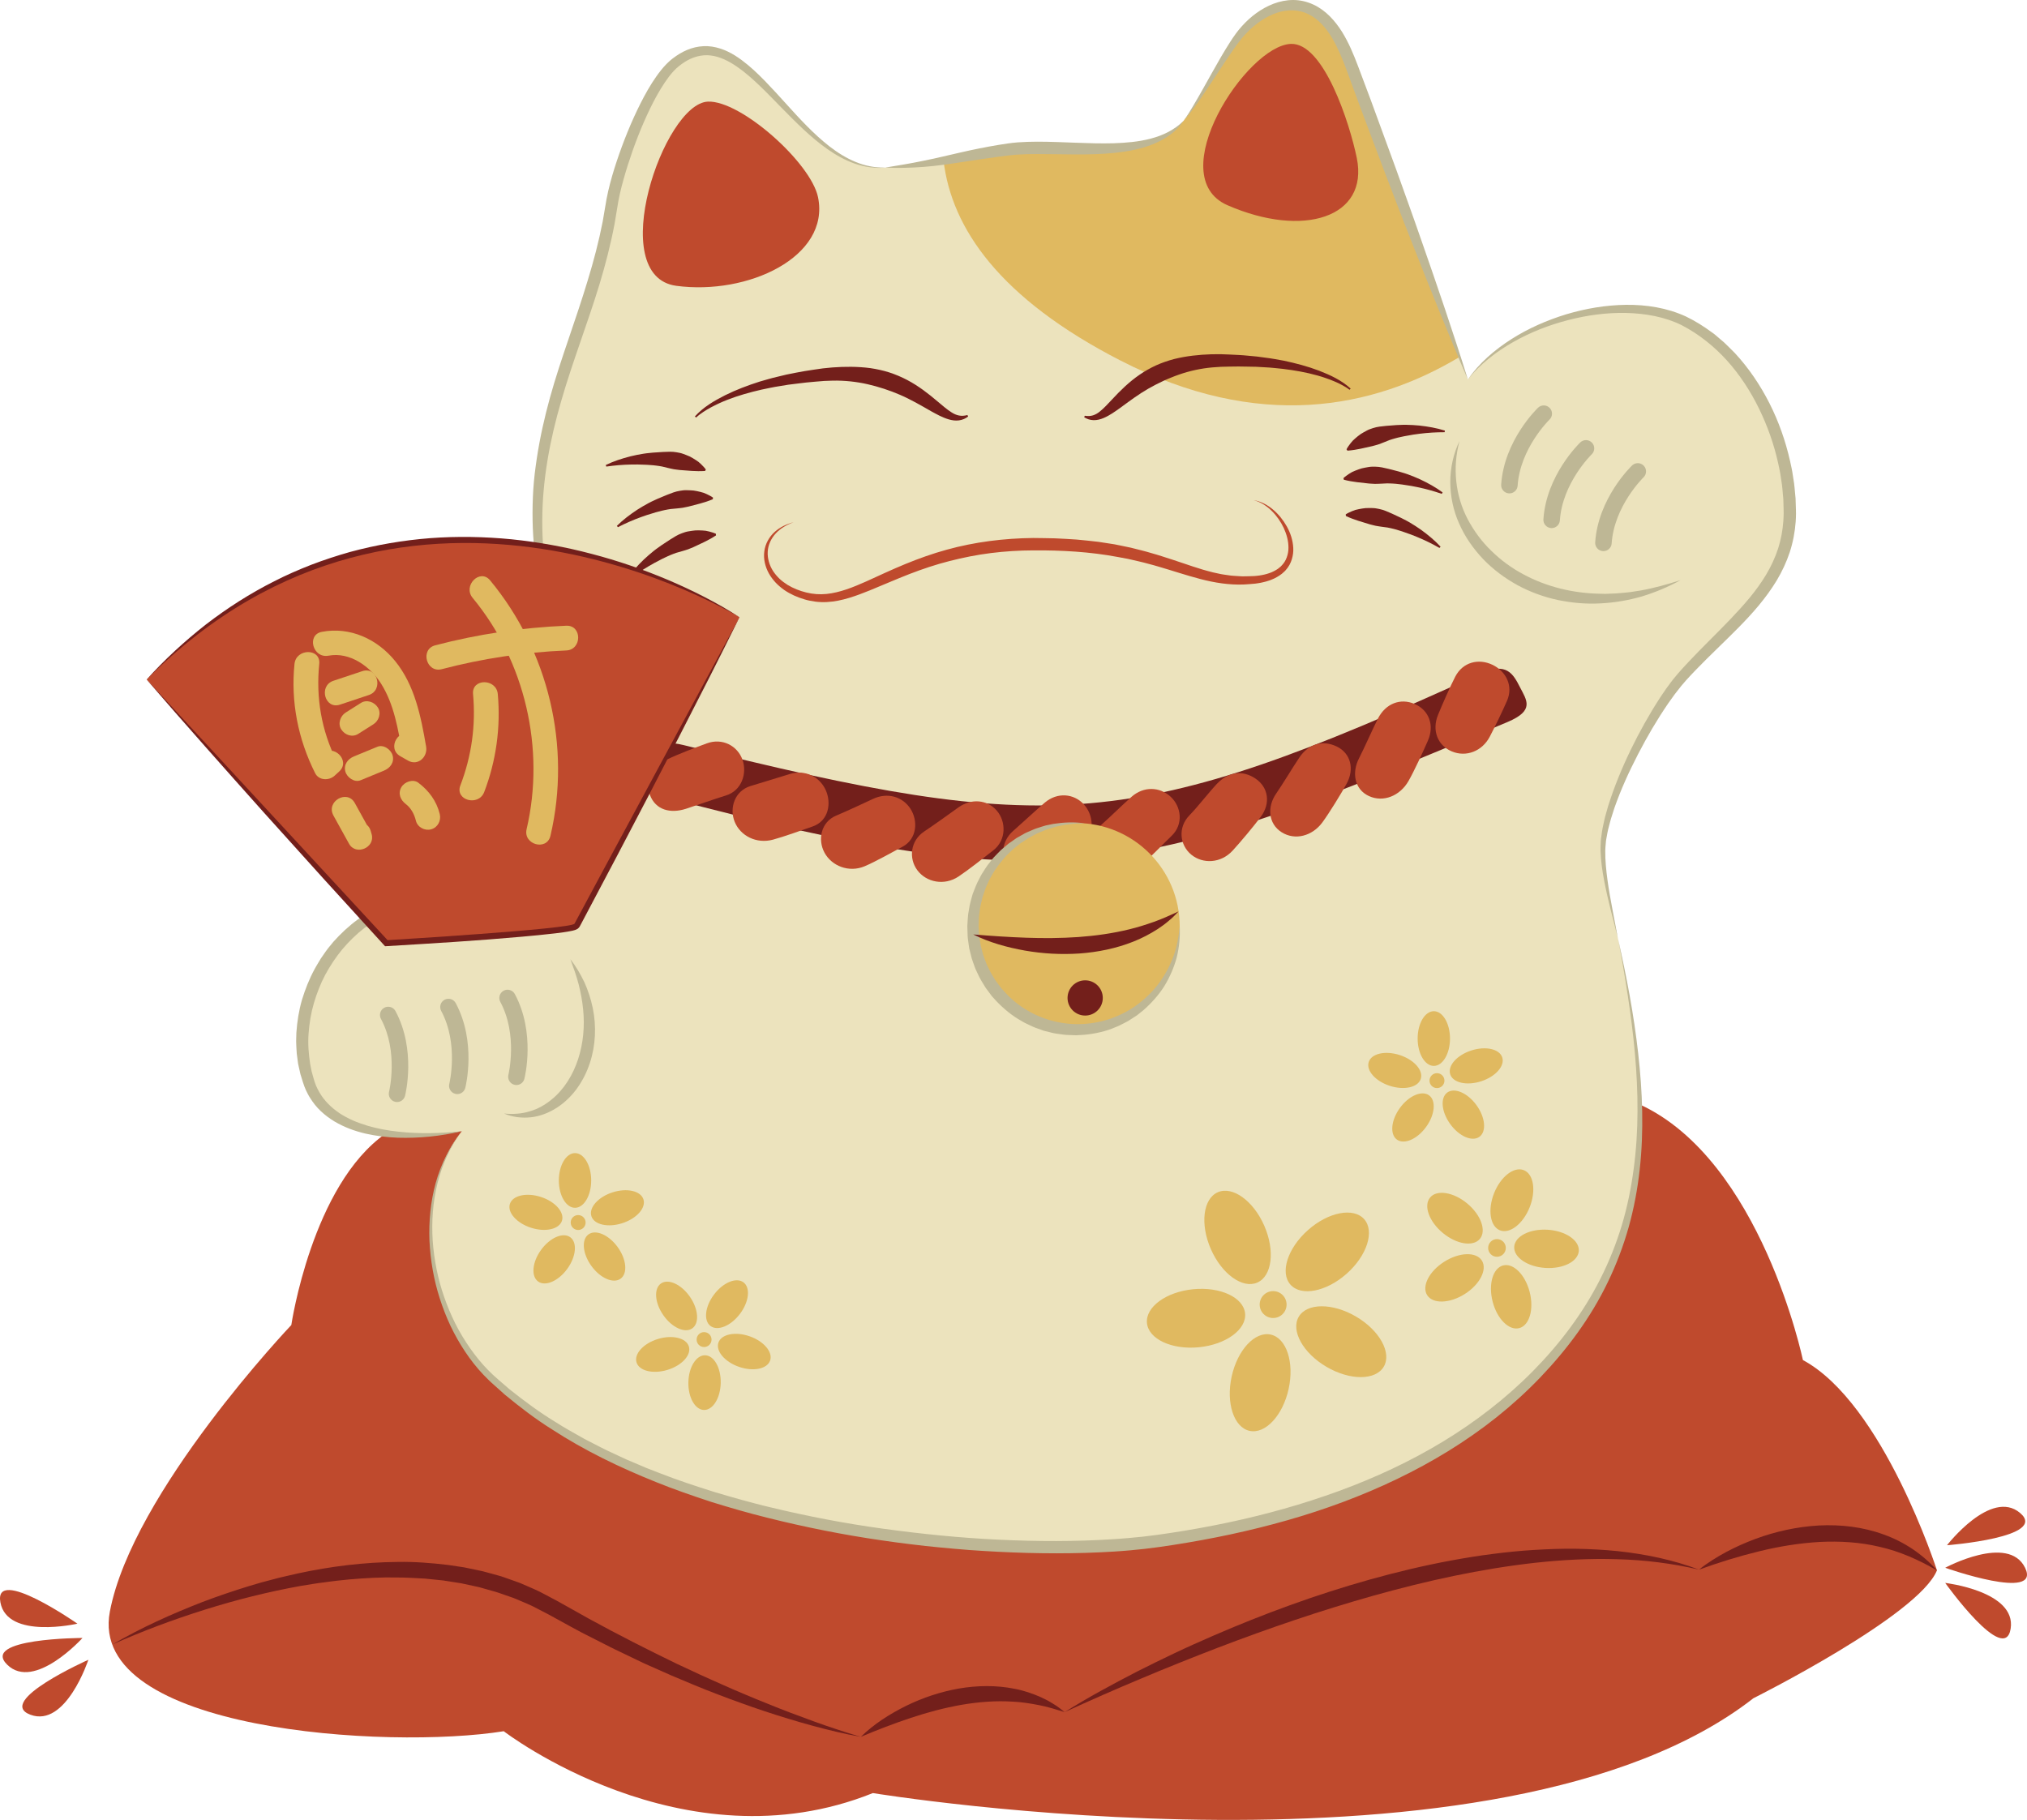 <?xml version="1.0" encoding="UTF-8"?>
<svg id="_图层_2" data-name="图层 2" xmlns="http://www.w3.org/2000/svg" viewBox="0 0 1472.44 1322.2">
  <defs>
    <style>
      .cls-1 {
        fill: #731f1b;
      }

      .cls-2 {
        fill: #bf4a2d;
      }

      .cls-3 {
        fill: #e0b960;
      }

      .cls-4 {
        fill: #ece3bd;
      }

      .cls-5 {
        fill: #beb795;
      }
    </style>
  </defs>
  <g id="_元素" data-name="元素">
    <path class="cls-2" d="M280.31,823.45c-53.71,37.34-68.69,139.2-68.69,139.2,0,0-115.35,121.34-131.82,208.22-16.48,86.88,202.23,100.37,286.12,86.88,0,0,130.33,100.37,268.14,44.94,0,0,455.4,74.9,639.65-68.91,0,0,119.84-59.92,133.32-92.88,0,0-38.95-121.34-97.37-152.8,0,0-30.34-145.22-118.53-185.71-88.19-40.49-910.82,21.04-910.82,21.04Z"/>
    <path class="cls-4" d="M490.52,45.56c-20.29,16.12-42.44,77.53-46.21,103.17-10.42,70.81-42.82,122.97-51.83,193.97-9.01,71,10.05,153.64,72.36,188.85-48.2,21.57-84.02,68.73-91.87,120.95-39.5-11.48-84.92-3.8-116.16,22.96-31.24,26.76-45.77,72.75-32.23,111.58,13.54,38.84,70.33,41.75,110.87,34.8-39.14,49.97-24.42,136.44,21.97,179.76,120.84,112.85,373.8,133.25,483.12,118.02,109.32-15.23,219.95-53.41,290.85-138,70.9-84.59,69.13-178.84,43.94-299.6-4-19.16-11.01-45.34-10.99-64.91,.05-33.48,35.54-100.94,57.92-125.83,35.28-39.24,77.73-66.08,77.9-118.84,.17-52.77-27.44-112.8-73.9-137.82-46.46-25.02-128.75-1.48-160,41.03,1.42,3.83-55.16-148.64-83.85-225.98-7-18.85-16.72-40.26-36.26-45.03-16.94-4.14-34.22,6.68-45.24,20.19-11.02,13.51-30.08,49.53-41.17,62.99-25.74,31.24-89.26,15.59-127.37,20.77-38.2,5.19-51.28,10.95-89.34,13.19-64.44,3.79-99.87-118.02-152.52-76.2Z"/>
    <path class="cls-1" d="M1234.2,1140.36c2.99-2.49,6.2-4.67,9.46-6.79,3.26-2.13,6.64-4.04,10.06-5.91,6.86-3.68,14-6.86,21.34-9.59,14.67-5.45,30.24-8.87,46.1-9.79,15.83-.82,32.07,1.02,47.08,6.52,15.04,5.34,28.58,14.48,38.8,26.11-13.43-7.77-27.12-13.84-41.51-17.09-14.3-3.44-29.03-4.3-43.72-3.58-14.7,.85-29.42,3.23-43.99,6.81-14.59,3.55-29.07,8.03-43.61,13.31Z"/>
    <path class="cls-1" d="M773.37,1243.86c17.07-10.72,34.83-20.27,52.73-29.52,8.99-4.56,18.05-8.98,27.16-13.31,9.1-4.34,18.33-8.41,27.57-12.46,37.02-16.05,75.04-30.02,114.01-40.95,19.49-5.45,39.2-10.18,59.14-13.87,9.97-1.83,19.97-3.5,30.04-4.75,10.06-1.3,20.16-2.35,30.3-2.94,10.13-.6,20.28-1.02,30.44-.87,10.15,.18,20.3,.71,30.4,1.73,20.16,2.18,40.18,6.3,59.04,13.43-19.62-4.57-39.51-7.05-59.44-7.56-19.92-.65-39.84,.46-59.62,2.59-39.58,4.44-78.62,13.03-117.05,23.78-38.43,10.8-76.32,23.72-113.73,38.04-9.37,3.55-18.65,7.3-27.97,11-9.31,3.71-18.58,7.55-27.82,11.45-18.52,7.73-36.89,15.84-55.2,24.22Z"/>
    <path class="cls-1" d="M625.29,1261.84c9.54-9.31,20.9-16.55,32.86-22.49,12-5.9,24.9-10.21,38.26-12.59,13.35-2.3,27.25-2.54,40.65,.17,6.7,1.26,13.2,3.49,19.36,6.24l4.54,2.24c1.48,.81,2.91,1.7,4.33,2.58,2.9,1.66,5.5,3.84,8.1,5.86-6.39-1.94-12.52-3.91-18.82-5.09-6.27-1.2-12.48-2.21-18.76-2.49-12.5-.82-24.98,.2-37.34,2.29-12.35,2.19-24.61,5.42-36.75,9.47-12.16,4.02-24.2,8.67-36.42,13.8Z"/>
    <path class="cls-1" d="M81.54,1194.79c20.79-12.17,42.87-22.09,65.38-30.87,11.3-4.29,22.76-8.17,34.34-11.73l8.72-2.56c2.92-.82,5.86-1.54,8.79-2.32l4.4-1.15,4.43-1.03,8.87-2.04c23.75-5.1,48.05-8.16,72.54-8.32,12.24-.23,24.51,.74,36.71,2.22l9.13,1.37,2.28,.34,2.26,.47,4.53,.95,4.53,.95,2.26,.48c.75,.18,1.49,.4,2.24,.6l8.93,2.45c1.49,.39,2.97,.83,4.42,1.38l4.37,1.55,4.37,1.55c1.46,.51,2.92,1.02,4.33,1.67,5.66,2.51,11.44,4.77,16.84,7.83,2.72,1.44,5.53,2.88,8.18,4.33l7.83,4.37,15.65,8.77c20.97,11.5,42.31,22.32,63.85,32.76l16.27,7.58c2.71,1.28,5.43,2.51,8.18,3.7l8.2,3.65c5.44,2.5,10.97,4.8,16.48,7.14,5.5,2.39,11.07,4.58,16.62,6.83,11.08,4.57,22.32,8.75,33.59,12.85l8.48,3.01,8.53,2.87c5.7,1.89,11.42,3.74,17.2,5.38-11.86-2.07-23.59-4.94-35.22-8.1-11.63-3.18-23.17-6.71-34.62-10.5-5.72-1.92-11.44-3.85-17.09-5.94-5.67-2.06-11.36-4.07-16.98-6.29-11.3-4.25-22.4-9-33.53-13.68l-16.56-7.34c-2.77-1.2-5.49-2.51-8.21-3.82l-8.17-3.92-8.17-3.92c-2.73-1.3-5.39-2.72-8.09-4.07l-16.15-8.21c-5.34-2.81-10.61-5.77-15.91-8.66l-7.94-4.36c-2.63-1.42-5.19-2.69-7.79-4.04-5.09-2.84-10.56-4.91-15.89-7.24-1.32-.61-2.71-1.07-4.09-1.54l-4.13-1.43c-2.77-.91-5.47-2.02-8.31-2.72l-8.43-2.39c-.7-.19-1.4-.41-2.11-.59l-2.14-.46-4.29-.93-4.29-.93-2.15-.46-2.17-.34-8.69-1.37-2.17-.34-2.19-.22-4.38-.45-4.38-.45-2.19-.23-2.2-.12c-5.88-.31-11.75-.69-17.65-.68-11.79-.28-23.62,.39-35.42,1.41l-8.84,.92c-2.95,.29-5.88,.8-8.83,1.14-5.9,.68-11.75,1.75-17.62,2.67-23.41,4.23-46.61,10.03-69.43,17.21-22.83,7.16-45.33,15.54-67.3,25.34Z"/>
    <path class="cls-3" d="M814.03,261.97c100.12,51.41,182.93,35.2,246.19-2.61-15.17-40.89-55.16-148.66-77.8-209.68-7-18.85-16.72-40.26-36.26-45.03-16.94-4.14-34.22,6.68-45.24,20.19-11.02,13.51-30.08,49.53-41.17,62.99-25.74,31.24-89.26,15.59-127.37,20.77-20.22,2.75-33.4,5.65-46.97,8.11,5.86,49.17,40.74,100.15,128.61,145.27Z"/>
    <path class="cls-2" d="M514.22,73.83c-32.18,1.34-74.9,126.83-22.97,133.82,51.93,6.99,111.85-20.97,102.99-64.32-5.11-25.01-56.06-70.5-80.02-69.5Z"/>
    <path class="cls-2" d="M937.65,31.89c-32.18,1.34-93.97,96.27-45.94,117.23,54.93,23.97,102.73,9.01,93.88-34.34-5.11-25.01-23.97-83.89-47.94-82.89Z"/>
    <path class="cls-5" d="M1175.34,682.02c-1.7-7.02-3.56-13.99-5.32-21-1.73-7.01-3.38-14.06-4.73-21.19-1.36-7.12-2.4-14.34-2.65-21.7-.09-1.84,.1-3.7,.14-5.56,.06-.93,.04-1.87,.16-2.78l.38-2.74c.29-1.82,.43-3.68,.84-5.46l1.15-5.38c.33-1.81,.9-3.55,1.37-5.31,.5-1.76,.96-3.53,1.49-5.28,1.17-3.45,2.2-6.96,3.49-10.37,1.29-3.4,2.48-6.86,3.91-10.2,1.38-3.37,2.74-6.75,4.26-10.05,5.9-13.31,12.67-26.21,20.16-38.73,1.87-3.13,3.86-6.2,5.81-9.29l3.09-4.55,1.55-2.27,1.64-2.22c1.11-1.48,2.16-2.98,3.34-4.43l3.58-4.3c2.41-2.78,4.88-5.44,7.37-8.11,9.97-10.62,20.43-20.63,30.32-30.95,4.93-5.18,9.76-10.4,14.25-15.83,4.47-5.45,8.59-11.12,12.15-17.07,3.53-5.97,6.43-12.24,8.56-18.76,2.09-6.53,3.34-13.29,3.8-20.14,.18-1.71,.14-3.43,.22-5.15,.04-1.72-.07-3.49-.1-5.24l-.14-5.25-.47-5.24c-.18-1.75-.27-3.5-.51-5.24l-.79-5.21c-.44-3.49-1.23-6.92-1.96-10.37-3.02-13.75-7.75-27.13-13.92-39.77-6.18-12.64-13.92-24.54-23.3-34.97-9.39-10.37-20.53-19.25-32.82-25.63-12.36-6.12-26.49-8.6-40.56-8.92-14.12-.3-28.34,1.64-42.12,5.22-13.8,3.55-27.21,8.82-39.67,15.86-6.23,3.52-12.21,7.51-17.78,12.02-5.59,4.49-10.78,9.54-15.26,15.21,8.25-11.91,19.49-21.58,31.76-29.37,12.3-7.81,25.79-13.71,39.76-17.97,14-4.18,28.58-6.67,43.34-6.87,14.71-.15,29.78,2.13,43.55,8.48,6.81,3.28,13.08,7.24,19.08,11.68,1.57,1.02,2.91,2.32,4.34,3.5l4.25,3.62c2.72,2.53,5.28,5.22,7.93,7.83,10.09,10.9,18.42,23.31,25.11,36.49,6.67,13.2,11.61,27.24,14.88,41.65,.79,3.61,1.63,7.22,2.11,10.89l.85,5.48c.27,1.83,.38,3.68,.57,5.53l.52,5.53,.18,5.56c.04,1.86,.16,3.7,.13,5.58-.08,1.89-.02,3.78-.22,5.66-.54,7.54-1.97,15.06-4.32,22.27-2.39,7.2-5.62,14.08-9.47,20.51-7.77,12.86-17.64,23.97-27.85,34.33-10.23,10.36-20.78,20.17-30.72,30.46-2.47,2.57-4.95,5.17-7.31,7.8l-3.4,3.97c-1.12,1.34-2.17,2.78-3.26,4.15l-1.63,2.09-1.55,2.16-3.1,4.33c-1.97,2.96-3.99,5.9-5.89,8.92-7.65,12.06-14.52,24.65-20.78,37.52-1.61,3.2-3.05,6.47-4.52,9.73-1.52,3.24-2.79,6.58-4.17,9.88-1.38,3.3-2.49,6.69-3.75,10.03-.58,1.69-1.08,3.39-1.62,5.09-.51,1.7-1.13,3.39-1.53,5.11l-1.33,5.15c-.48,1.72-.67,3.46-1.03,5.2l-.48,2.61c-.16,.87-.17,1.74-.26,2.61-.11,1.75-.38,3.47-.36,5.25-.08,7.08,.67,14.23,1.63,21.34,.96,7.12,2.26,14.21,3.6,21.3,1.32,7.09,2.74,14.18,4,21.28Z"/>
    <path class="cls-5" d="M335.45,821.84c-8.48,11.26-14.29,24.32-17.66,37.88-3.37,13.59-4.35,27.69-3.47,41.62,1,13.92,3.71,27.73,8.31,40.88,2.27,6.58,4.96,13.01,8.05,19.23,3.14,6.2,6.69,12.17,10.66,17.85,3.98,5.66,8.3,11.09,13.14,16,2.44,2.44,4.89,4.83,7.59,7.08l7.91,6.84c10.9,8.69,22.12,17.02,34.08,24.23,5.84,3.82,12.02,7.09,18.06,10.58,1.5,.89,3.05,1.7,4.61,2.49l4.66,2.4c3.12,1.57,6.17,3.27,9.34,4.73l9.49,4.44c1.59,.73,3.15,1.51,4.76,2.2l4.82,2.05,9.64,4.11,9.77,3.8c13.02,5.1,26.32,9.48,39.65,13.69,6.73,1.91,13.4,4.02,20.16,5.82,6.77,1.78,13.5,3.68,20.33,5.25,27.21,6.59,54.75,11.86,82.5,15.66,27.75,3.79,55.65,6.64,83.62,7.92,27.96,1.35,56.01,1.45,83.86-.4,3.48-.27,6.96-.45,10.43-.78l10.4-1.01,10.35-1.28,10.38-1.51c13.83-2.11,27.6-4.59,41.28-7.49,27.35-5.79,54.33-13.32,80.53-22.92,26.2-9.59,51.6-21.38,75.42-35.83,23.79-14.46,46-31.55,65.54-51.37,19.52-19.81,36.49-42.26,48.97-67.11,6.27-12.4,11.44-25.36,15.46-38.69,4.01-13.34,6.77-27.05,8.62-40.88,3.75-27.7,3.4-55.91,.92-83.86-1.24-13.99-3.02-27.93-5.13-41.83-2.07-13.91-4.5-27.77-7.14-41.59,3.09,13.73,5.96,27.51,8.48,41.37,2.48,13.86,4.58,27.8,6.16,41.82,3.17,28,4.21,56.42,1.09,84.63-1.58,14.09-4.19,28.09-8.03,41.79-3.87,13.68-8.93,27.05-15.14,39.87-12.36,25.71-29.56,48.88-49.23,69.39-9.86,10.26-20.42,19.84-31.54,28.72-11.13,8.87-22.82,17.01-34.92,24.48-24.2,14.94-50.01,27.14-76.57,37.09-26.59,9.95-53.97,17.57-81.65,23.53-13.85,2.97-27.78,5.52-41.76,7.69l-10.5,1.56-10.59,1.34-10.61,1.06c-3.54,.34-7.08,.54-10.61,.81-28.32,1.81-56.65,1.63-84.89,.2-7.07-.29-14.11-.87-21.17-1.3-7.04-.63-14.1-1.09-21.12-1.85l-10.55-1.07-10.53-1.24c-7.03-.78-14.02-1.84-21.02-2.81-27.98-4.04-55.75-9.57-83.19-16.44-13.73-3.39-27.32-7.35-40.84-11.53-13.44-4.43-26.84-9.02-39.96-14.35-26.27-10.53-51.94-22.87-75.74-38.36-12.03-7.53-23.31-16.21-34.25-25.24l-7.93-7.11c-2.68-2.31-5.22-4.87-7.71-7.45-4.94-5.21-9.35-10.89-13.3-16.84-3.95-5.95-7.46-12.19-10.52-18.62-3.02-6.45-5.61-13.1-7.77-19.87-4.36-13.54-6.78-27.65-7.47-41.81-.55-14.16,.77-28.43,4.53-42.09,3.84-13.61,10.13-26.56,18.96-37.54Z"/>
    <path class="cls-5" d="M372.97,652.5c-7.6-1.61-15.25-2.7-22.91-3.21-7.68-.36-15.34-.21-22.93,.58-7.58,.87-15.06,2.3-22.35,4.34-7.26,2.16-14.33,4.83-21.1,8.12-6.72,3.39-13.05,7.43-19.03,11.9-5.92,4.57-11.22,9.81-16.02,15.49-4.74,5.74-8.85,11.97-12.39,18.51-3.49,6.58-6.16,13.55-8.26,20.67-2.09,7.14-3.27,14.5-3.82,21.88-.56,7.4,0,14.82,1.13,22.11l1.06,5.44c.45,1.79,1,3.55,1.49,5.33,.45,1.83,1.12,3.45,1.74,5.11,.75,1.6,1.44,3.23,2.38,4.73,3.5,6.15,8.72,11.26,14.76,15.33,3.06,1.99,6.32,3.72,9.72,5.23,3.41,1.48,6.95,2.69,10.54,3.81,7.22,2.13,14.73,3.49,22.33,4.3,15.21,1.68,30.72,1.28,46.14-.32-15.11,3.57-30.75,5.2-46.46,4.72-7.86-.3-15.73-1.24-23.51-3-3.88-.91-7.73-2.06-11.5-3.5-3.76-1.47-7.44-3.21-10.98-5.29-3.51-2.12-6.85-4.61-9.9-7.46-3.06-2.85-5.68-6.19-7.9-9.76-1.16-1.76-2.05-3.68-2.99-5.56-.81-1.94-1.64-3.9-2.18-5.82-.6-1.93-1.25-3.86-1.8-5.81l-1.33-5.93-.33-1.49-.21-1.5-.4-3.01-.39-3.01c-.12-1.01-.12-2.02-.19-3.03-.08-2.02-.26-4.04-.25-6.06l.16-6.06c.55-8.06,1.81-16.08,4.05-23.83,2.35-7.71,5.32-15.24,9.16-22.32,.92-1.79,2.03-3.48,3.04-5.22l1.55-2.59,1.72-2.48c1.18-1.63,2.24-3.35,3.52-4.91l3.83-4.68c5.36-6.01,11.29-11.55,17.78-16.28,6.52-4.68,13.48-8.7,20.77-11.95,29.2-12.95,62.99-13.93,92.25-3.5Z"/>
    <path class="cls-5" d="M464.84,531.55c-11.26,7.08-21.78,14.77-31.39,23.4-9.62,8.61-18.35,18.08-26.1,28.29-7.75,10.22-14.53,21.17-20.24,32.74-5.74,11.58-10.33,23.76-14.14,36.51,.11-13.33,2.95-26.67,7.65-39.31,4.73-12.64,11.38-24.6,19.58-35.38,8.19-10.78,17.93-20.4,28.84-28.34,10.91-7.91,23-14.23,35.81-17.92Z"/>
    <path class="cls-5" d="M643.05,121.77c-7.42,.67-15.01-.42-22.11-2.89-7.11-2.49-13.73-6.24-19.9-10.54-12.33-8.69-22.88-19.47-33.32-30.06-5.21-5.32-10.35-10.69-15.66-15.79-5.32-5.09-10.8-9.99-16.72-14.06-5.89-4.05-12.31-7.29-18.96-8.11-6.63-.86-13.26,1.03-19.03,4.73l-2.14,1.45c-.7,.51-1.38,1.06-2.07,1.58-.7,.53-1.26,1.1-1.9,1.64-.61,.58-1.2,1.21-1.8,1.8-2.35,2.52-4.48,5.38-6.48,8.34-4,5.95-7.5,12.37-10.7,18.94-6.38,13.17-11.69,26.96-16.15,40.95-2.2,7-4.25,14.06-5.85,21.13-.4,1.77-.77,3.53-1.08,5.29-.32,1.75-.57,3.47-.9,5.38l-1.86,11.16c-2.81,14.82-6.59,29.41-10.91,43.76-8.74,28.7-19.65,56.42-27.81,84.78-8.25,28.29-13.72,57.41-13.78,86.81-.07,14.69,1.12,29.39,3.63,43.86,1.26,7.24,2.86,14.42,4.83,21.5,2.01,7.07,4.41,14.02,7.2,20.82,5.49,13.64,12.94,26.5,22.12,38.04,4.58,5.79,9.73,11.12,15.28,16.01,5.54,4.91,11.52,9.35,17.87,13.24-13.15-6.98-25.14-16.35-35.06-27.65-9.93-11.28-18.04-24.17-24.27-37.89-3.12-6.86-5.79-13.92-8.1-21.1-2.25-7.19-4.13-14.5-5.67-21.88-1.57-7.38-2.65-14.85-3.45-22.34-.78-7.5-1.3-15.03-1.41-22.57-.13-7.54,.04-15.09,.51-22.62,.27-3.76,.59-7.53,1.03-11.28,.39-3.76,1.02-7.47,1.52-11.21,2.25-14.9,5.55-29.62,9.55-44.09,3.99-14.48,8.78-28.67,13.56-42.77,4.78-14.11,9.58-28.14,13.84-42.29,4.32-14.12,8.08-28.37,10.89-42.79l1.86-10.85c.32-1.76,.6-3.72,.96-5.63,.35-1.9,.76-3.78,1.18-5.64,1.72-7.44,3.84-14.68,6.23-21.84,4.79-14.3,10.39-28.29,17.18-41.82,3.42-6.75,7.12-13.41,11.56-19.72,2.23-3.15,4.63-6.23,7.42-9.09,.73-.7,1.43-1.41,2.19-2.09,.79-.65,1.57-1.37,2.37-1.95,.8-.58,1.59-1.18,2.41-1.75l2.52-1.62c3.43-2.06,7.22-3.72,11.25-4.66,4.02-.93,8.25-1.16,12.31-.53,4.07,.61,7.93,1.92,11.51,3.62,3.58,1.71,6.87,3.84,9.97,6.12,6.2,4.58,11.69,9.83,16.94,15.2,5.24,5.39,10.25,10.92,15.24,16.43,9.96,11.02,19.98,21.99,31.6,31.08,5.82,4.5,12.08,8.47,18.9,11.27,6.79,2.84,14.18,4.37,21.64,4.16Z"/>
    <path class="cls-5" d="M859.76,87.81c-2.58,3.9-5.97,7.33-9.82,10.16-3.84,2.85-8.15,5.06-12.59,6.87-8.94,3.58-18.44,5.23-27.85,6.25-18.88,1.88-37.65,.8-55.98,.82-4.58,0-9.14,.08-13.63,.37l-3.36,.24-3.32,.35-6.85,.87c-9.15,1.18-18.26,2.6-27.44,4-9.18,1.4-18.47,2.79-27.82,3.5-9.36,.69-18.72,.98-28.05,.52,9.22-1.54,18.39-2.99,27.44-4.89,9.06-1.82,18.03-4,27.12-6.07,9.08-2.09,18.27-3.96,27.51-5.49l6.95-1.08,3.61-.46,3.59-.34c4.78-.35,9.52-.47,14.24-.5,18.84,0,37.27,1.66,55.53,1.14,9.1-.31,18.2-1.06,26.93-3.39,8.73-2.24,17.08-6.29,23.79-12.87Z"/>
    <path class="cls-5" d="M1066.27,275.65l-5.25-12.2-5.19-12.37-10.22-24.8c-6.7-16.57-13.37-33.16-19.87-49.81-6.6-16.61-12.91-33.33-19.35-50l-18.88-50.17-9.23-25.16c-3.03-8.27-6.38-16.33-10.69-23.62-4.31-7.23-9.85-13.65-16.95-17.12-7.08-3.59-15.42-3.73-23.2-1.08-7.81,2.62-14.94,7.67-20.98,13.68-6.03,6-10.87,13.54-15.87,20.88l-14.81,22.34c-5.03,7.39-10.07,14.86-16.02,21.57,2.65-3.61,4.94-7.44,7.22-11.27,2.29-3.82,4.48-7.72,6.68-11.6,4.36-7.79,8.72-15.59,13.19-23.37,2.28-3.87,4.58-7.72,7.05-11.53,2.46-3.79,5.15-7.61,8.29-11.06,6.23-6.9,13.87-12.76,22.9-16.24C929.58,1.02,934.47-.02,939.47,0c5,0,10.01,1.2,14.53,3.3,4.55,2.09,8.58,5.1,12.01,8.54,3.44,3.44,6.32,7.28,8.84,11.26,4.97,8.01,8.46,16.56,11.67,25.01l9.42,25.09,18.42,50.34c5.99,16.84,12.12,33.62,17.95,50.52,5.94,16.86,11.7,33.78,17.43,50.71l8.43,25.46,4.13,12.76,3.98,12.67Z"/>
    <path class="cls-5" d="M1060.22,320.39c-5.31,19.49-2.96,39.97,6.02,57,4.53,8.48,10.28,16.28,17.21,22.92,6.85,6.71,14.67,12.45,23.17,16.95,16.94,9.15,36.26,13.78,55.77,14.1l3.67,.09,3.67-.15c2.45-.11,4.9-.14,7.35-.42,2.44-.26,4.91-.37,7.35-.74l7.33-1.13c9.76-1.74,19.36-4.45,28.97-7.51-8.81,4.89-18.21,8.8-27.96,11.8-9.8,2.82-19.97,4.59-30.26,5.07-10.3,.58-20.7-.36-30.87-2.46-10.17-2.17-20.06-5.79-29.26-10.75-9.15-5.04-17.66-11.33-24.93-18.88-7.19-7.6-13.34-16.28-17.5-25.9-4.32-9.54-6.42-20.02-6.45-30.35,.07-10.34,2.31-20.58,6.74-29.65Z"/>
    <path class="cls-5" d="M366.17,809c6.45,.63,12.76,.2,18.6-1.59,5.86-1.68,11.15-4.71,15.77-8.46,9.3-7.51,15.71-18.13,19.43-29.52,3.71-11.44,4.88-23.77,3.63-36.03-.59-6.14-1.74-12.26-3.28-18.37-1.59-6.1-3.75-12.07-5.99-18.16,3.98,5.11,7.3,10.74,10.14,16.66,2.7,5.98,4.78,12.29,6.12,18.82,2.71,13.03,2.14,26.96-2.08,39.88-2.13,6.45-5.16,12.64-9.14,18.21-3.96,5.57-8.95,10.47-14.7,14.22-5.74,3.73-12.28,6.35-19.03,7.06-6.72,.72-13.51-.15-19.47-2.72Z"/>
    <g>
      <path class="cls-1" d="M1095.09,524.55c-268.71,113.26-324.55,130.47-611.45,54.76-21.21-5.6-16.35-13.14-13.2-23.65-3.56-1.02,0,0,0,0,3.15-10.51,6.39-19.26,26.18-14.33,267.7,66.72,326.31,63.28,579.15-52.06,18.69-8.53,23.43,.39,28.35,9.98,3.27-1.54,0,0,0,0,4.93,9.59,10.83,16.93-9.03,25.3Z"/>
      <path class="cls-2" d="M472.11,577.54c-.77,.3,0,0,0,0-4.13-11.02,1.99-20.61,12.64-25.85,7.33-3.6,20.83-8.74,28.68-11.62,11.4-4.19,22.29,1.88,25.87,11.75,1.2,1.78,0,0,0,0,3.58,9.86-.41,22.59-12.02,26.12-7.99,2.43-21.32,7.19-29.04,9.67-11.22,3.6-21.99,.96-26.12-10.07Z"/>
      <path class="cls-2" d="M533.73,597.17c-1.43-1.95,0,0,0,0-4.11-10.06-.08-22.53,11.42-26.1,7.91-2.45,20.35-6.15,28.24-8.64,11.48-3.61,21.99,1.92,26.37,11.45,1.33,1.72,0,0,0,0,4.38,9.53,2.24,22.55-9.49,26.57-8.07,2.77-20.52,7.34-28.8,9.57-12.03,3.24-23.62-2.8-27.74-12.86Z"/>
      <path class="cls-2" d="M598.96,619.54c-1.63-1.79,0,0,0,0-5.17-9.5-2.61-22.36,8.44-26.99,7.6-3.19,19.38-8.66,26.7-12.11,10.63-5.01,21.53-1.63,27.2,7.03,1.59,1.41,0,0,0,0,5.67,8.66,5.06,22-5.83,27.77-7.49,3.97-19.32,10.68-27.29,14.07-11.59,4.94-24.05-.27-29.22-9.77Z"/>
      <path class="cls-2" d="M666.41,632.29c-1.85-1.44,0,0,0,0-6.51-8.68-5.09-21.55,4.9-28.18,6.87-4.56,18.19-12.7,24.8-17.45,9.6-6.91,21.15-5.61,27.96,2.27,1.82,1.17,0,0,0,0,6.81,7.87,7.08,21.31-2.47,28.81-6.57,5.16-18.12,14.27-25.28,19.04-10.4,6.94-23.39,4.2-29.9-4.48Z"/>
      <path class="cls-2" d="M733.63,632.76c-1.98-1.16,0,0,0,0-7.23-7.91-6.73-21.12,2.21-28.96,6.15-5.4,16.67-15.19,23.02-20.61,9.23-7.88,21.18-6.68,28.38,1.12,1.84,1.19,0,0,0,0,7.21,7.79,8.35,20.94-.9,28.95-6.36,5.51-16.93,14.91-23.34,20.31-9.32,7.85-22.14,7.11-29.37-.8Z"/>
      <path class="cls-2" d="M799.1,628.32c-1.99-1.18,0,0,0,0-7.45-7.72-8.01-21.13,.9-29.05,6.13-5.45,15.81-14.94,21.96-20.37,8.93-7.88,20.55-7.27,28.33-.13,1.88,.97,0,0,0,0,7.78,7.13,9.64,19.95,.78,28.49-6.1,5.87-15.88,16.08-22.31,21.62-9.35,8.06-22.21,7.17-29.66-.55Z"/>
      <path class="cls-2" d="M865.4,620.94c-2.12-.94,0,0,0,0-8.49-6.91-9.91-19.89-1.39-28.57,5.86-5.97,14.33-16.94,20-22.93,8.23-8.71,18.57-10.13,27.97-3.81,.86-.23,0,0,0,0,9.41,6.31,11.23,18.02,3.82,27.87-5.1,6.78-14.58,18.17-20.42,24.51-8.48,9.21-21.49,9.85-29.98,2.94Z"/>
      <path class="cls-2" d="M930.98,604.62c-1.14,.32,0,0,0,0-9.75-6.18-10.63-18.46-3.9-28.16,4.63-6.67,12.16-19.23,16.75-26.07,6.68-9.95,16.88-12.96,27.1-8.09,.85-.42,0,0,0,0,10.22,4.87,13.17,16.35,7.25,27.11-4.08,7.4-12.49,21.1-17.53,27.99-7.33,10.02-19.92,13.4-29.67,7.22Z"/>
      <path class="cls-2" d="M994.42,578.35c-1.05,.5,0,0,0,0-10.52-4.84-12.64-16.96-7.16-27.53,3.77-7.28,9.92-21.36,13.72-28.81,5.52-10.82,16.22-15.08,26.65-10.56,.89-.38,0,0,0,0,10.43,4.51,14.53,15.53,9.6,26.71-3.39,7.7-9.9,21.98-14.11,29.32-6.12,10.66-18.17,15.71-28.69,10.87Z"/>
      <path class="cls-2" d="M1054.68,545.94c-.88,.4,0,0,0,0-10.48-4.35-14.64-15.44-10.09-26.54,3.13-7.63,8.67-20.31,12.49-27.73,5.56-10.78,17.04-13.43,26.97-8.73,.88-.25,0,0,0,0,9.92,4.7,15.41,15.34,10.67,26.2-3.26,7.47-8.75,18.84-12.53,26.07-5.49,10.51-17.03,15.07-27.51,10.73Z"/>
    </g>
    <path class="cls-5" d="M1096.45,358.45c-.13,0-.27,0-.4-.01-3.3-.22-5.8-3.08-5.58-6.38,2.13-31.92,25.8-54.9,26.8-55.86,2.39-2.29,6.18-2.2,8.47,.19,2.29,2.39,2.2,6.18-.18,8.47-.32,.31-21.32,20.89-23.13,48-.21,3.17-2.85,5.59-5.97,5.59Z"/>
    <path class="cls-1" d="M1049.4,314.01c-6.15-.01-12.28,.37-18.29,1.13-3,.38-5.98,.81-8.92,1.41-1.48,.22-2.93,.55-4.39,.87-1.45,.32-2.91,.6-4.32,1.04-1.42,.41-2.84,.8-4.23,1.3l-4.09,1.64c-.69,.23-1.36,.49-2.02,.79-.67,.27-1.34,.52-2.02,.74-1.36,.45-2.78,.74-4.14,1.16-5.72,1.21-11.17,2.79-18.17,3.33l-.68-.99c.81-1.57,1.83-2.91,2.86-4.29,.53-.67,1.07-1.34,1.65-1.96,.6-.58,1.22-1.14,1.85-1.7,1.26-1.09,2.57-2.17,3.94-3.12,1.4-.88,2.85-1.7,4.32-2.48,1.46-.82,3.02-1.35,4.59-1.85,1.58-.47,3.17-.91,4.81-1.09l4.89-.55c1.63-.11,3.25-.22,4.86-.37,1.6-.19,3.22-.22,4.82-.29,1.6-.07,3.2-.14,4.8-.1,3.2,.04,6.38,.26,9.54,.54,6.31,.7,12.53,1.77,18.55,3.68l-.22,1.18Z"/>
    <path class="cls-1" d="M1047.32,358.78c-5.82-2.01-11.74-3.64-17.67-4.87-2.96-.62-5.92-1.17-8.9-1.56-1.47-.27-2.95-.44-4.43-.6-1.48-.17-2.94-.37-4.42-.42-1.48-.07-2.95-.16-4.42-.14l-4.4,.22c-.73,0-1.45,.02-2.17,.09-.72,.04-1.44,.05-2.15,.04-1.43-.01-2.87-.2-4.3-.25-5.8-.71-11.47-.99-18.27-2.75l-.32-1.15c1.27-1.22,2.67-2.16,4.1-3.13,.72-.46,1.45-.92,2.2-1.32,.75-.36,1.52-.69,2.3-1,1.55-.63,3.14-1.22,4.74-1.67,1.61-.38,3.25-.68,4.89-.95,1.65-.3,3.29-.3,4.94-.26,1.64,.06,3.3,.17,4.91,.53l4.81,1.07c1.58,.42,3.15,.84,4.72,1.22,1.58,.34,3.11,.84,4.66,1.29,1.54,.45,3.08,.91,4.58,1.46,3.01,1.08,5.95,2.32,8.85,3.61,5.74,2.71,11.28,5.74,16.35,9.5l-.59,1.04Z"/>
    <path class="cls-1" d="M1045.66,398.08c-5.34-3.05-10.86-5.75-16.46-8.04-2.8-1.15-5.6-2.25-8.45-3.18-1.39-.54-2.82-.97-4.24-1.41-1.42-.44-2.83-.91-4.27-1.23-1.44-.34-2.87-.71-4.32-.96l-4.36-.59c-.71-.14-1.43-.25-2.15-.32-.71-.1-1.42-.21-2.12-.36-1.41-.28-2.78-.73-4.18-1.04-5.57-1.77-11.09-3.09-17.45-6.08l-.1-1.19c1.48-.96,3.03-1.63,4.61-2.32,.79-.32,1.6-.63,2.4-.89,.81-.21,1.62-.39,2.44-.56,1.64-.33,3.31-.62,4.97-.77,1.65-.07,3.31-.07,4.98-.03,1.68,0,3.29,.32,4.9,.66,1.6,.36,3.21,.77,4.72,1.42l4.53,1.94c1.48,.71,2.94,1.41,4.41,2.07,1.49,.63,2.91,1.4,4.34,2.13,1.43,.73,2.86,1.46,4.23,2.28,2.76,1.62,5.42,3.38,8.03,5.18,5.14,3.73,10.02,7.72,14.32,12.36l-.77,.92Z"/>
    <path class="cls-1" d="M440.02,337.84c5.69-2.75,11.69-4.7,17.84-6.29,3.08-.73,6.2-1.4,9.37-1.89,1.58-.27,3.17-.43,4.77-.59,1.6-.16,3.2-.36,4.81-.4,1.61-.08,3.23-.2,4.86-.32l4.92-.16c1.65-.05,3.29,.15,4.92,.4,1.63,.27,3.24,.57,4.81,1.17,1.57,.57,3.11,1.17,4.63,1.84,1.5,.74,2.94,1.62,4.35,2.53,.7,.46,1.39,.92,2.07,1.41,.66,.54,1.29,1.12,1.91,1.71,1.22,1.22,2.42,2.4,3.45,3.84l-.53,1.07c-7.01,.46-12.63-.32-18.46-.7-1.41-.22-2.86-.3-4.27-.56-.71-.12-1.41-.27-2.11-.44-.7-.2-1.4-.36-2.12-.49l-4.28-1.04c-1.44-.3-2.91-.48-4.37-.68-1.46-.22-2.94-.3-4.43-.41-1.48-.11-2.97-.23-4.46-.24-2.99-.17-6-.18-9.03-.12-6.05,.1-12.18,.6-18.26,1.49l-.38-1.14Z"/>
    <path class="cls-1" d="M448.12,382.04c4.49-4.45,9.53-8.24,14.83-11.74,2.68-1.69,5.41-3.33,8.24-4.83,1.41-.77,2.86-1.43,4.32-2.1,1.46-.67,2.91-1.38,4.42-1.94,1.5-.6,2.99-1.24,4.5-1.88l4.61-1.75c1.54-.58,3.16-.92,4.78-1.22,1.62-.28,3.25-.52,4.93-.45,1.67,.03,3.33,.1,4.97,.24,1.66,.22,3.31,.58,4.93,.98,.81,.2,1.62,.42,2.42,.67,.8,.29,1.59,.64,2.36,.99,1.55,.75,3.07,1.49,4.51,2.51l-.15,1.19c-6.48,2.71-12.05,3.8-17.69,5.33-1.41,.25-2.8,.64-4.22,.86-.71,.12-1.42,.2-2.14,.27-.72,.04-1.44,.12-2.16,.23l-4.38,.41c-1.46,.19-2.9,.49-4.36,.77-1.46,.26-2.88,.68-4.32,1.05-1.44,.37-2.89,.75-4.3,1.23-2.89,.81-5.74,1.78-8.58,2.81-5.69,2.06-11.32,4.52-16.79,7.34l-.73-.95Z"/>
    <path class="cls-1" d="M455.2,420.85c3.59-5.2,7.85-9.85,12.41-14.28,2.32-2.15,4.71-4.28,7.21-6.27,1.24-1.01,2.55-1.94,3.86-2.86,1.31-.93,2.61-1.89,3.99-2.73,1.36-.87,2.71-1.77,4.07-2.68l4.2-2.57c1.41-.86,2.94-1.49,4.47-2.08,1.55-.57,3.1-1.11,4.76-1.35,1.64-.28,3.29-.52,4.93-.68,1.67-.09,3.36-.04,5.03,.05,.84,.05,1.67,.12,2.5,.21,.84,.14,1.68,.34,2.51,.54,1.66,.45,3.29,.89,4.89,1.64l.07,1.2c-5.86,3.86-11.14,5.96-16.4,8.51-1.34,.5-2.63,1.15-3.99,1.62-.67,.24-1.36,.46-2.05,.66-.7,.17-1.4,.38-2.08,.62l-4.23,1.21c-1.4,.46-2.76,1.02-4.14,1.56-1.38,.53-2.71,1.2-4.05,1.83-1.35,.63-2.7,1.27-4,2-2.69,1.33-5.31,2.81-7.92,4.35-5.22,3.07-10.29,6.53-15.15,10.31l-.89-.8Z"/>
    <path class="cls-5" d="M1127.13,383.66c-.13,0-.27,0-.4-.01-3.3-.22-5.8-3.08-5.58-6.38,2.13-31.92,25.8-54.9,26.8-55.86,2.39-2.29,6.18-2.2,8.47,.19,2.29,2.39,2.2,6.18-.18,8.47-.32,.31-21.32,20.89-23.13,48-.21,3.17-2.85,5.59-5.97,5.59Z"/>
    <path class="cls-5" d="M1164.75,400.4c-.13,0-.27,0-.4-.01-3.3-.22-5.8-3.08-5.58-6.38,2.13-31.92,25.8-54.9,26.8-55.86,2.39-2.29,6.18-2.2,8.47,.19,2.29,2.39,2.2,6.18-.18,8.47-.32,.31-21.32,20.89-23.13,48-.21,3.17-2.85,5.59-5.97,5.59Z"/>
    <path class="cls-5" d="M375.12,788.27c-.49,0-.98-.06-1.47-.18-3.21-.81-5.15-4.06-4.34-7.27h0c.07-.29,7.01-28.97-5.89-52.96-1.57-2.91-.47-6.55,2.44-8.11,2.91-1.57,6.55-.47,8.11,2.44,15.14,28.17,7.29,60.22,6.95,61.57-.69,2.72-3.13,4.52-5.8,4.52Z"/>
    <path class="cls-5" d="M332.19,794.85c-.49,0-.98-.06-1.47-.18-3.21-.81-5.15-4.06-4.34-7.27,.09-.35,6.99-29-5.89-52.96-1.57-2.91-.47-6.55,2.44-8.11,2.92-1.57,6.55-.47,8.11,2.44,15.14,28.18,7.29,60.22,6.95,61.57-.69,2.72-3.13,4.52-5.8,4.52Z"/>
    <path class="cls-5" d="M288.42,800.63c-.49,0-.98-.06-1.47-.18-3.21-.81-5.15-4.07-4.34-7.27,.1-.41,6.98-29.02-5.89-52.96-1.57-2.91-.47-6.55,2.44-8.11,2.91-1.57,6.55-.47,8.11,2.44,15.14,28.17,7.29,60.22,6.95,61.57-.69,2.72-3.13,4.52-5.8,4.52Z"/>
    <path class="cls-1" d="M788.01,302.05c2.12,.34,4.14,.28,5.94-.29,1.8-.57,3.43-1.5,4.96-2.78,3.07-2.44,5.9-5.59,8.86-8.73,5.88-6.35,12.4-12.79,20.02-18.01,3.8-2.61,7.85-4.9,12.07-6.84,4.24-1.89,8.63-3.39,13.09-4.57,8.96-2.23,18.06-3.16,27.05-3.45,4.49-.14,9.01-.05,13.37,.2,4.4,.22,8.79,.38,13.18,.84l6.58,.62,6.56,.88c4.37,.51,8.71,1.4,13.05,2.16,8.63,1.84,17.19,4.09,25.44,7.23,8.2,3.2,16.34,6.93,22.96,13.02l-.84,.85c-1.6-1.29-3.48-2.42-5.36-3.42-1.87-1.03-3.84-1.9-5.8-2.75-1.98-.81-3.96-1.63-6-2.29-2.01-.74-4.07-1.33-6.13-1.92-8.25-2.33-16.72-3.78-25.22-4.82-4.27-.41-8.51-.96-12.81-1.13l-6.42-.37-6.44-.12c-4.28-.18-8.58-.07-12.87-.02-4.32,.02-8.5,.2-12.68,.59-8.35,.76-16.52,2.54-24.23,5.25-1.92,.71-3.85,1.36-5.71,2.17-1.91,.7-3.73,1.59-5.59,2.4-3.67,1.72-7.28,3.56-10.82,5.59-7.11,4.06-13.77,9.06-20.85,14.25-3.59,2.54-7.29,5.24-11.76,7.14-2.21,.92-4.72,1.61-7.24,1.53-2.52-.05-4.89-.88-6.81-2.12l.45-1.11Z"/>
    <path class="cls-1" d="M703.29,302.58c-1.82,1.44-4.13,2.51-6.66,2.83-2.53,.35-5.13-.05-7.46-.73-4.73-1.41-8.77-3.71-12.69-5.86-7.76-4.44-15.07-8.71-22.73-11.99-7.64-3.29-15.46-5.84-23.59-7.71-8.13-1.84-16.6-2.74-25.14-2.59-4.27,.06-8.53,.33-12.91,.77-4.35,.4-8.71,.76-13.02,1.39l-6.5,.81-6.46,1.06c-4.33,.63-8.57,1.62-12.85,2.49-8.5,1.94-16.93,4.28-25.05,7.47-2.02,.81-4.06,1.61-6.01,2.56-2,.88-3.92,1.9-5.85,2.92-1.9,1.05-3.8,2.13-5.6,3.36-1.8,1.2-3.59,2.52-5.09,3.98l-.92-.77c6.12-6.8,13.99-11.37,21.97-15.42,8.04-4,16.46-7.15,25.01-9.89,4.31-1.21,8.6-2.56,12.97-3.53l6.54-1.58,6.59-1.32c4.39-.92,8.82-1.56,13.24-2.24,4.39-.72,8.94-1.29,13.49-1.63,9.11-.68,18.4-.73,27.69,.49,4.63,.7,9.24,1.68,13.73,3.12,4.48,1.46,8.83,3.3,12.98,5.48,8.3,4.37,15.65,10.1,22.35,15.82,3.36,2.82,6.59,5.67,9.99,7.78,1.7,1.1,3.47,1.86,5.36,2.23,1.9,.37,3.95,.22,6.07-.35l.56,1.06Z"/>
    <path class="cls-2" d="M576.63,379.34c-4.89,1.76-9.53,4.36-13,8.09-3.47,3.69-5.7,8.46-5.95,13.39-.26,4.93,1.21,9.81,3.82,13.95,1.33,2.06,2.93,3.94,4.69,5.65,1.79,1.69,3.78,3.15,5.86,4.48,4.22,2.56,8.88,4.4,13.71,5.57,4.88,1.19,9.7,1.55,14.6,1.05,9.78-.99,19.3-4.85,28.7-9.02,4.71-2.1,9.43-4.3,14.18-6.47,4.76-2.17,9.58-4.25,14.45-6.27,9.75-4,19.74-7.57,29.97-10.38,20.46-5.67,41.71-8.29,62.85-8.52,5.28,.01,10.54,.17,15.81,.25,5.27,.15,10.53,.6,15.8,.89,5.26,.44,10.51,1.07,15.76,1.65l7.84,1.21,3.92,.61,3.89,.79,7.77,1.61,7.69,1.93c2.58,.61,5.1,1.38,7.63,2.11,2.54,.73,5.07,1.45,7.57,2.28,5.02,1.57,9.98,3.23,14.92,4.89,4.92,1.69,9.81,3.32,14.71,4.79,2.46,.65,4.9,1.43,7.37,1.99l3.71,.81c1.24,.27,2.47,.57,3.72,.71l3.74,.54c1.25,.19,2.49,.38,3.75,.42l3.77,.24c1.26,.08,2.52,.21,3.78,.13,2.51-.08,5.07-.04,7.56-.21,1.23-.14,2.48-.2,3.69-.4,1.2-.24,2.44-.38,3.62-.69,1.16-.35,2.39-.55,3.49-1.02l1.69-.63c.56-.21,1.07-.52,1.61-.77,1.1-.48,2.04-1.18,3.04-1.8,.48-.33,.9-.74,1.35-1.1l.67-.56,.59-.63c1.65-1.64,2.89-3.64,3.7-5.84,.81-2.2,1.29-4.58,1.28-7.01,.06-4.88-1.3-9.83-3.4-14.42-2.15-4.58-5.09-8.85-8.75-12.43-3.61-3.61-8.05-6.55-13.13-7.83,5.17,.82,10,3.42,14.04,6.82,4.06,3.41,7.44,7.63,10.06,12.3,2.6,4.68,4.38,9.93,4.66,15.49,.18,2.77-.2,5.62-1.03,8.35-.38,1.39-1.02,2.68-1.66,3.98l-1.16,1.84c-.37,.63-.89,1.13-1.34,1.71l-.7,.83-.79,.74c-.54,.48-1.04,1-1.61,1.44-1.16,.83-2.3,1.72-3.56,2.36-.62,.33-1.23,.72-1.87,1l-1.93,.83c-1.28,.61-2.63,.9-3.94,1.36-1.33,.41-2.68,.64-4.02,.96-1.34,.29-2.7,.42-4.05,.64-2.69,.32-5.35,.4-8.04,.61-10.76,.46-21.56-1.28-31.8-3.97-10.28-2.67-20.13-6.04-30.04-8.91-2.47-.76-4.96-1.42-7.44-2.07-2.49-.66-4.96-1.36-7.47-1.9l-7.5-1.72-7.56-1.41c-20.15-3.79-40.77-4.94-61.36-4.79-10.25,.03-20.49,.67-30.64,1.93-10.15,1.26-20.19,3.27-30.1,5.8-9.92,2.51-19.65,5.77-29.25,9.48-9.6,3.73-19.07,7.92-28.81,11.88-4.87,1.97-9.83,3.88-14.98,5.43-5.14,1.55-10.51,2.74-16.03,3.01-5.49,.32-11.17-.39-16.34-1.93-5.22-1.53-10.28-3.76-14.81-6.87-2.23-1.61-4.35-3.37-6.23-5.38-1.86-2.03-3.53-4.24-4.88-6.65-2.66-4.82-4.03-10.46-3.3-15.95,.68-5.49,3.52-10.52,7.47-14.12,3.99-3.61,8.93-5.8,13.94-7.13Z"/>
    <path class="cls-1" d="M537.19,448.46c-4.29-2.32-8.67-4.43-13.08-6.48-4.4-2.07-8.84-4.06-13.31-5.95-8.94-3.8-17.96-7.39-27.11-10.6-18.24-6.58-36.86-11.97-55.69-16.26-18.86-4.16-37.91-7.4-57.12-8.9-19.18-1.58-38.47-1.92-57.62-.33-9.57,.73-19.13,1.75-28.6,3.35-9.47,1.57-18.87,3.58-28.17,5.95-9.29,2.42-18.5,5.2-27.55,8.44-2.26,.81-4.5,1.7-6.75,2.54l-3.37,1.29-3.33,1.39c-2.22,.93-4.46,1.8-6.66,2.77l-6.58,2.96c-8.73,4.07-17.31,8.47-25.66,13.31-4.23,2.32-8.31,4.92-12.44,7.43-2.07,1.25-4.05,2.64-6.08,3.95-2,1.35-4.07,2.62-6.03,4.04-15.97,10.95-31.06,23.24-45.52,36.31,13.06-14.49,27.49-27.78,42.92-39.88,15.52-11.97,32.15-22.62,49.75-31.49,8.76-4.51,17.82-8.43,27-12.02,9.21-3.52,18.6-6.59,28.1-9.28,19.06-5.16,38.61-8.51,58.29-10.03,19.69-1.46,39.48-1.08,59.08,.84,9.8,1,19.55,2.4,29.22,4.16,9.68,1.73,19.28,3.9,28.77,6.4,19.01,4.95,37.59,11.35,55.63,18.96,9,3.85,17.88,7.96,26.56,12.45,8.68,4.49,17.21,9.29,25.34,14.67Z"/>
    <path class="cls-1" d="M106.52,493.66c15.13,15.28,30.17,30.63,45.09,46.1,14.98,15.41,29.78,30.99,44.67,46.49l44.33,46.8,44.09,47.03-3.43-1.38c32.34-2.05,64.7-4.38,96.96-6.96,8.06-.68,16.12-1.4,24.09-2.3,1.99-.23,3.98-.47,5.93-.74,1.94-.27,3.93-.57,5.64-.94,.42-.09,.82-.2,1.06-.27,.06-.02,.24-.1-.11,.08l-.35,.25c-.36,.27-.68,.65-.89,1.05-.15,.29-.11,.22-.09,.18l.05-.08,.09-.17,1.45-2.68,2.92-5.34,23.42-42.7c15.68-28.43,31.42-56.82,47.37-85.1,15.93-28.29,31.96-56.52,48.37-84.53-14.35,29.12-29.08,58.02-43.92,86.86-14.81,28.85-29.83,57.59-44.91,86.29l-22.72,43-2.84,5.37-1.43,2.68-.09,.17-.24,.42c-.3,.49-.71,.95-1.16,1.32-.28,.23-.37,.27-.43,.31l-.25,.14c-.79,.44-1.09,.5-1.51,.66-.72,.23-1.31,.38-1.88,.51-2.25,.5-4.27,.8-6.35,1.11-2.06,.3-4.1,.56-6.13,.8-8.14,.96-16.24,1.73-24.34,2.45-32.4,2.91-64.79,4.84-97.21,6.79l-2.06,.12-1.37-1.5-43.41-47.65-43.17-47.88c-14.28-16.06-28.65-32.04-42.84-48.19-14.25-16.09-28.38-32.29-42.42-48.57Z"/>
    <path class="cls-2" d="M106.52,493.66l175.01,189.36s133.82-7.99,135.82-11.98c2-3.99,119.84-222.58,119.84-222.58,0,0-238.92-147.54-430.67,45.21Z"/>
    <circle class="cls-3" cx="781.86" cy="673.04" r="75.1"/>
    <path class="cls-5" d="M856.96,673.04c.35,7.5-.32,15.1-2.15,22.52-2,7.37-5.1,14.45-9.12,21.04-4.17,6.51-9.38,12.33-15.25,17.44l-4.58,3.64c-1.61,1.1-3.28,2.12-4.92,3.18-1.61,1.12-3.39,1.94-5.13,2.84-1.75,.88-3.47,1.84-5.32,2.48-7.19,3.19-15,4.85-22.82,5.6l-5.9,.36-5.92-.22c-1.98,0-3.93-.35-5.89-.61-1.95-.31-3.94-.45-5.85-1l-5.77-1.42-5.6-2.01c-1.9-.6-3.64-1.55-5.44-2.38-1.79-.85-3.6-1.67-5.27-2.75-6.95-3.84-13.13-8.99-18.56-14.75l-2-2.21-1-1.11-.89-1.19-3.55-4.78c-2.06-3.39-4.27-6.71-5.84-10.36-.85-1.79-1.74-3.57-2.35-5.46-.66-1.87-1.37-3.72-1.97-5.61l-1.44-5.77-.36-1.44-.22-1.47-.41-2.94-.4-2.94c-.15-.98-.11-1.97-.17-2.96-.07-1.98-.17-3.95-.2-5.92,.28-3.94,.33-7.9,1.15-11.77,.49-3.92,1.7-7.69,2.72-11.49,1.45-3.66,2.73-7.39,4.66-10.82l1.34-2.62c.43-.88,1.03-1.67,1.53-2.51,1.07-1.64,2.06-3.33,3.21-4.91l3.61-4.61c.57-.79,1.27-1.48,1.95-2.18l2.03-2.1c.68-.69,1.34-1.41,2.05-2.08l2.22-1.9,2.22-1.89,1.11-.94,1.19-.84,4.76-3.33c1.67-.97,3.36-1.92,5.04-2.86,1.65-1.01,3.48-1.67,5.23-2.46l2.65-1.14c.87-.41,1.82-.62,2.72-.94,1.83-.57,3.64-1.22,5.48-1.71l5.61-1.17c7.53-1.17,15.16-1.52,22.61-.42l-5.62,.13c-1.86,.15-3.72,.39-5.56,.59-.92,.12-1.85,.14-2.76,.33l-2.73,.56-2.72,.56-1.35,.28-1.33,.41-5.28,1.63c-1.73,.62-3.4,1.39-5.1,2.07-.83,.37-1.71,.64-2.51,1.1l-2.42,1.3c-1.6,.89-3.26,1.64-4.74,2.72l-4.55,3-4.24,3.4-1.06,.85-.98,.94-1.94,1.89-1.94,1.88c-.62,.66-1.18,1.37-1.77,2.05-1.14,1.4-2.4,2.69-3.43,4.16l-3.12,4.39c-.99,1.49-1.81,3.1-2.72,4.63-.42,.79-.94,1.52-1.29,2.35l-1.1,2.45c-1.62,3.19-2.6,6.64-3.77,9.99-.78,3.48-1.82,6.88-2.13,10.44-.65,3.5-.56,7.07-.74,10.61,.08,1.77,.23,3.54,.33,5.3,.08,.88,.06,1.77,.22,2.64l.44,2.62,.44,2.61,.21,1.31,.34,1.28,1.35,5.12c.55,1.67,1.23,3.31,1.83,4.96,.55,1.68,1.38,3.24,2.15,4.82,1.41,3.24,3.4,6.17,5.23,9.18l3.18,4.22,.79,1.06,.89,.97,1.78,1.95c9.44,10.49,22.21,17.84,35.93,21.14,13.74,3.36,28.52,2.49,41.94-2.37,6.67-2.51,13.12-5.83,18.85-10.21,5.73-4.36,10.93-9.49,15.29-15.33,4.3-5.88,7.74-12.39,10.38-19.3,2.44-6.97,3.87-14.3,4.52-21.79Z"/>
    <path class="cls-1" d="M706.98,678.89c13.08,1.07,25.85,1.94,38.56,2.38,12.7,.46,25.31,.35,37.8-.5,12.48-.92,24.85-2.62,36.98-5.61,6.1-1.44,12.05-3.37,18.04-5.47,5.99-2.14,11.79-4.8,17.8-7.54-2.27,2.35-4.57,4.78-7.16,6.82-1.27,1.06-2.54,2.16-3.89,3.11l-4.1,2.86c-5.6,3.59-11.56,6.74-17.8,9.18-12.47,4.95-25.76,7.65-39.04,8.6-13.3,.9-26.62,.16-39.62-2.11-12.97-2.31-25.77-5.84-37.59-11.72Z"/>
    <circle class="cls-1" cx="788.28" cy="725.02" r="12.8"/>
    <path class="cls-2" d="M1413.02,1139s45.93-24.78,58.02,0c12.09,24.78-58.02,0-58.02,0Z"/>
    <path class="cls-2" d="M1413.02,1150.01s51.84,6.02,47.54,33.26c-4.3,27.23-47.54-33.26-47.54-33.26Z"/>
    <path class="cls-2" d="M1414.32,1122.64s31.96-41.26,53.05-23.5-53.05,23.5-53.05,23.5Z"/>
    <path class="cls-2" d="M59.93,1190s-34.97,38.74-54.67,19.44c-19.69-19.3,54.67-19.44,54.67-19.44Z"/>
    <path class="cls-2" d="M56.24,1179.62s-50.86,11.69-55.94-15.41c-5.07-27.1,55.94,15.41,55.94,15.41Z"/>
    <path class="cls-2" d="M64.19,1205.85s-16.29,49.58-42.11,39.91c-25.82-9.67,42.11-39.91,42.11-39.91Z"/>
    <g>
      <g>
        <ellipse class="cls-3" cx="898.99" cy="898.96" rx="21.18" ry="35.81" transform="translate(-284.8 435.33) rotate(-23.61)"/>
        <ellipse class="cls-3" cx="868.83" cy="957.7" rx="35.81" ry="21.18" transform="translate(-89.48 89.54) rotate(-5.61)"/>
        <ellipse class="cls-3" cx="915.38" cy="1004.54" rx="35.81" ry="21.18" transform="translate(-262.16 1683.08) rotate(-77.61)"/>
        <ellipse class="cls-3" cx="974.31" cy="974.74" rx="21.18" ry="35.81" transform="translate(-359.39 1322.1) rotate(-59.61)"/>
        <ellipse class="cls-3" cx="964.18" cy="909.49" rx="35.81" ry="21.18" transform="translate(-360.68 869.78) rotate(-41.61)"/>
      </g>
      <circle class="cls-3" cx="924.82" cy="947.78" r="9.77"/>
    </g>
    <g>
      <g>
        <ellipse class="cls-3" cx="1041.55" cy="754.52" rx="11.75" ry="19.87"/>
        <ellipse class="cls-3" cx="1013.16" cy="777.69" rx="11.75" ry="19.87" transform="translate(-39.55 1500.94) rotate(-72)"/>
        <ellipse class="cls-3" cx="1026.42" cy="811.85" rx="19.87" ry="11.75" transform="translate(-233.7 1165.05) rotate(-54)"/>
        <ellipse class="cls-3" cx="1063.01" cy="809.8" rx="11.75" ry="19.87" transform="translate(-272.97 779.48) rotate(-36)"/>
        <ellipse class="cls-3" cx="1072.36" cy="774.37" rx="19.87" ry="11.75" transform="translate(-186.81 369.28) rotate(-18)"/>
      </g>
      <circle class="cls-3" cx="1043.84" cy="785.09" r="5.42"/>
    </g>
    <g>
      <g>
        <ellipse class="cls-3" cx="417.7" cy="857.61" rx="11.75" ry="19.87"/>
        <ellipse class="cls-3" cx="389.3" cy="880.78" rx="11.75" ry="19.87" transform="translate(-568.67 978.85) rotate(-72)"/>
        <ellipse class="cls-3" cx="402.56" cy="914.94" rx="19.87" ry="11.75" transform="translate(-574.26 702.83) rotate(-54)"/>
        <ellipse class="cls-3" cx="439.15" cy="912.89" rx="11.75" ry="19.87" transform="translate(-452.71 432.47) rotate(-36)"/>
        <ellipse class="cls-3" cx="448.5" cy="877.46" rx="19.87" ry="11.75" transform="translate(-249.2 181.54) rotate(-18)"/>
      </g>
      <circle class="cls-3" cx="419.98" cy="888.18" r="5.42"/>
    </g>
    <g>
      <g>
        <ellipse class="cls-3" cx="528.11" cy="947.49" rx="19.87" ry="11.75" transform="translate(-545.92 795.49) rotate(-52.81)"/>
        <ellipse class="cls-3" cx="491.49" cy="948.78" rx="11.75" ry="19.87" transform="translate(-453.67 450.36) rotate(-34.81)"/>
        <ellipse class="cls-3" cx="481.4" cy="984.01" rx="19.87" ry="11.75" transform="translate(-264.01 181.27) rotate(-16.81)"/>
        <ellipse class="cls-3" cx="511.79" cy="1004.5" rx="19.87" ry="11.75" transform="translate(-503.12 1495.31) rotate(-88.81)"/>
        <ellipse class="cls-3" cx="540.66" cy="981.92" rx="11.75" ry="19.87" transform="translate(-564.42 1169.78) rotate(-70.81)"/>
      </g>
      <circle class="cls-3" cx="511.45" cy="973.22" r="5.42"/>
    </g>
    <g>
      <g>
        <ellipse class="cls-3" cx="1098.28" cy="872.04" rx="23.51" ry="13.9" transform="translate(-117.96 1570.21) rotate(-68.31)"/>
        <ellipse class="cls-3" cx="1056.94" cy="885.09" rx="13.9" ry="23.51" transform="translate(-299.16 1133.11) rotate(-50.31)"/>
        <ellipse class="cls-3" cx="1056.57" cy="928.44" rx="23.51" ry="13.9" transform="translate(-332.65 708.43) rotate(-32.31)"/>
        <ellipse class="cls-3" cx="1097.69" cy="942.19" rx="13.9" ry="23.51" transform="translate(-198.79 300.49) rotate(-14.31)"/>
        <ellipse class="cls-3" cx="1123.46" cy="907.33" rx="13.9" ry="23.51" transform="translate(145.66 1970.03) rotate(-86.31)"/>
      </g>
      <circle class="cls-3" cx="1087.42" cy="906.64" r="6.42"/>
    </g>
    <path class="cls-3" d="M213.93,482.33c-2.82,27.49,2.62,54.78,15.01,79.41,2.72,5.4,10.11,5.5,14.12,1.82,1.12-1.03,2.24-2.06,3.36-3.09,8.54-7.84-4.2-20.53-12.71-12.71-1.12,1.03-2.24,2.06-3.36,3.09,4.71,.61,9.41,1.21,14.12,1.82-11.02-21.89-15.05-46.02-12.56-70.34,1.18-11.5-16.81-11.41-17.98,0h0Z"/>
    <path class="cls-3" d="M238.61,476.37c15.51-2.94,30.4,7.83,38.28,20.42,9.44,15.08,12.34,33.16,15.32,50.4,4.4-3.38,8.8-6.77,13.2-10.15-1.86-1.07-3.72-2.13-5.59-3.2-10.06-5.75-19.12,9.77-9.07,15.52,1.86,1.07,3.72,2.13,5.59,3.2,7.3,4.17,14.49-2.68,13.2-10.15-3.77-21.85-8.2-44.56-22.56-62.22-12.93-15.9-32.72-25.04-53.15-21.16-11.35,2.16-6.55,19.48,4.78,17.33h0Z"/>
    <path class="cls-3" d="M246.96,511.93c6.99-2.33,13.98-4.66,20.97-6.99,10.92-3.64,6.24-21.01-4.78-17.33-6.99,2.33-13.98,4.66-20.97,6.99-10.92,3.64-6.24,21.01,4.78,17.33h0Z"/>
    <path class="cls-3" d="M260.22,533.18c3.67-2.32,7.34-4.64,11-6.96,3.97-2.51,5.92-8.12,3.22-12.3-2.56-3.97-8.05-5.91-12.3-3.22-3.67,2.32-7.34,4.64-11,6.96-3.97,2.51-5.92,8.12-3.22,12.3s8.05,5.91,12.3,3.22h0Z"/>
    <path class="cls-3" d="M261.94,566.86c5.66-2.33,11.32-4.66,16.98-6.99,4.49-1.85,7.68-5.97,6.28-11.06-1.17-4.24-6.54-8.14-11.06-6.28-5.66,2.33-11.32,4.66-16.98,6.99-4.49,1.85-7.68,5.97-6.28,11.06,1.17,4.24,6.54,8.14,11.06,6.28h0Z"/>
    <path class="cls-3" d="M242.2,592.47c3.78,6.83,7.55,13.67,11.33,20.5,4.92,8.91,19.23,2.89,16.43-6.93-.22-.77-.44-1.55-.66-2.32-3.18-11.1-20.53-6.38-17.33,4.78,.22,.77,.44,1.55,.66,2.32l16.43-6.93c-3.78-6.83-7.55-13.67-11.33-20.5-5.6-10.13-21.13-1.07-15.52,9.07h0Z"/>
    <path class="cls-3" d="M294.79,584.17c3.72,2.81,6.16,7.29,7.32,12.07s6.48,7.54,11.06,6.28c4.81-1.32,7.42-6.32,6.28-11.06-2.29-9.47-7.9-17.02-15.58-22.81-3.88-2.93-10.05-.62-12.3,3.22-2.69,4.61-.66,9.36,3.22,12.3h0Z"/>
    <path class="cls-3" d="M320.92,486.16c29.63-7.76,59.8-12.32,90.41-13.59,11.53-.48,11.59-18.46,0-17.98-32.15,1.34-64.06,6.09-95.18,14.24-11.18,2.93-6.44,20.27,4.78,17.33h0Z"/>
    <path class="cls-3" d="M343.32,434.35c38.18,46.14,52.84,109.83,39.21,168.06-2.63,11.25,14.69,16.06,17.33,4.78,15.2-64.92-1.38-134.25-43.83-185.55-7.38-8.92-20.04,3.86-12.71,12.71h0Z"/>
    <path class="cls-3" d="M343.63,504.24c2.06,22.79-1.04,45.02-9.22,66.39-4.14,10.81,13.23,15.49,17.33,4.78,8.68-22.66,12.04-47,9.86-71.17-1.03-11.43-19.02-11.54-17.98,0h0Z"/>
  </g>
</svg>
